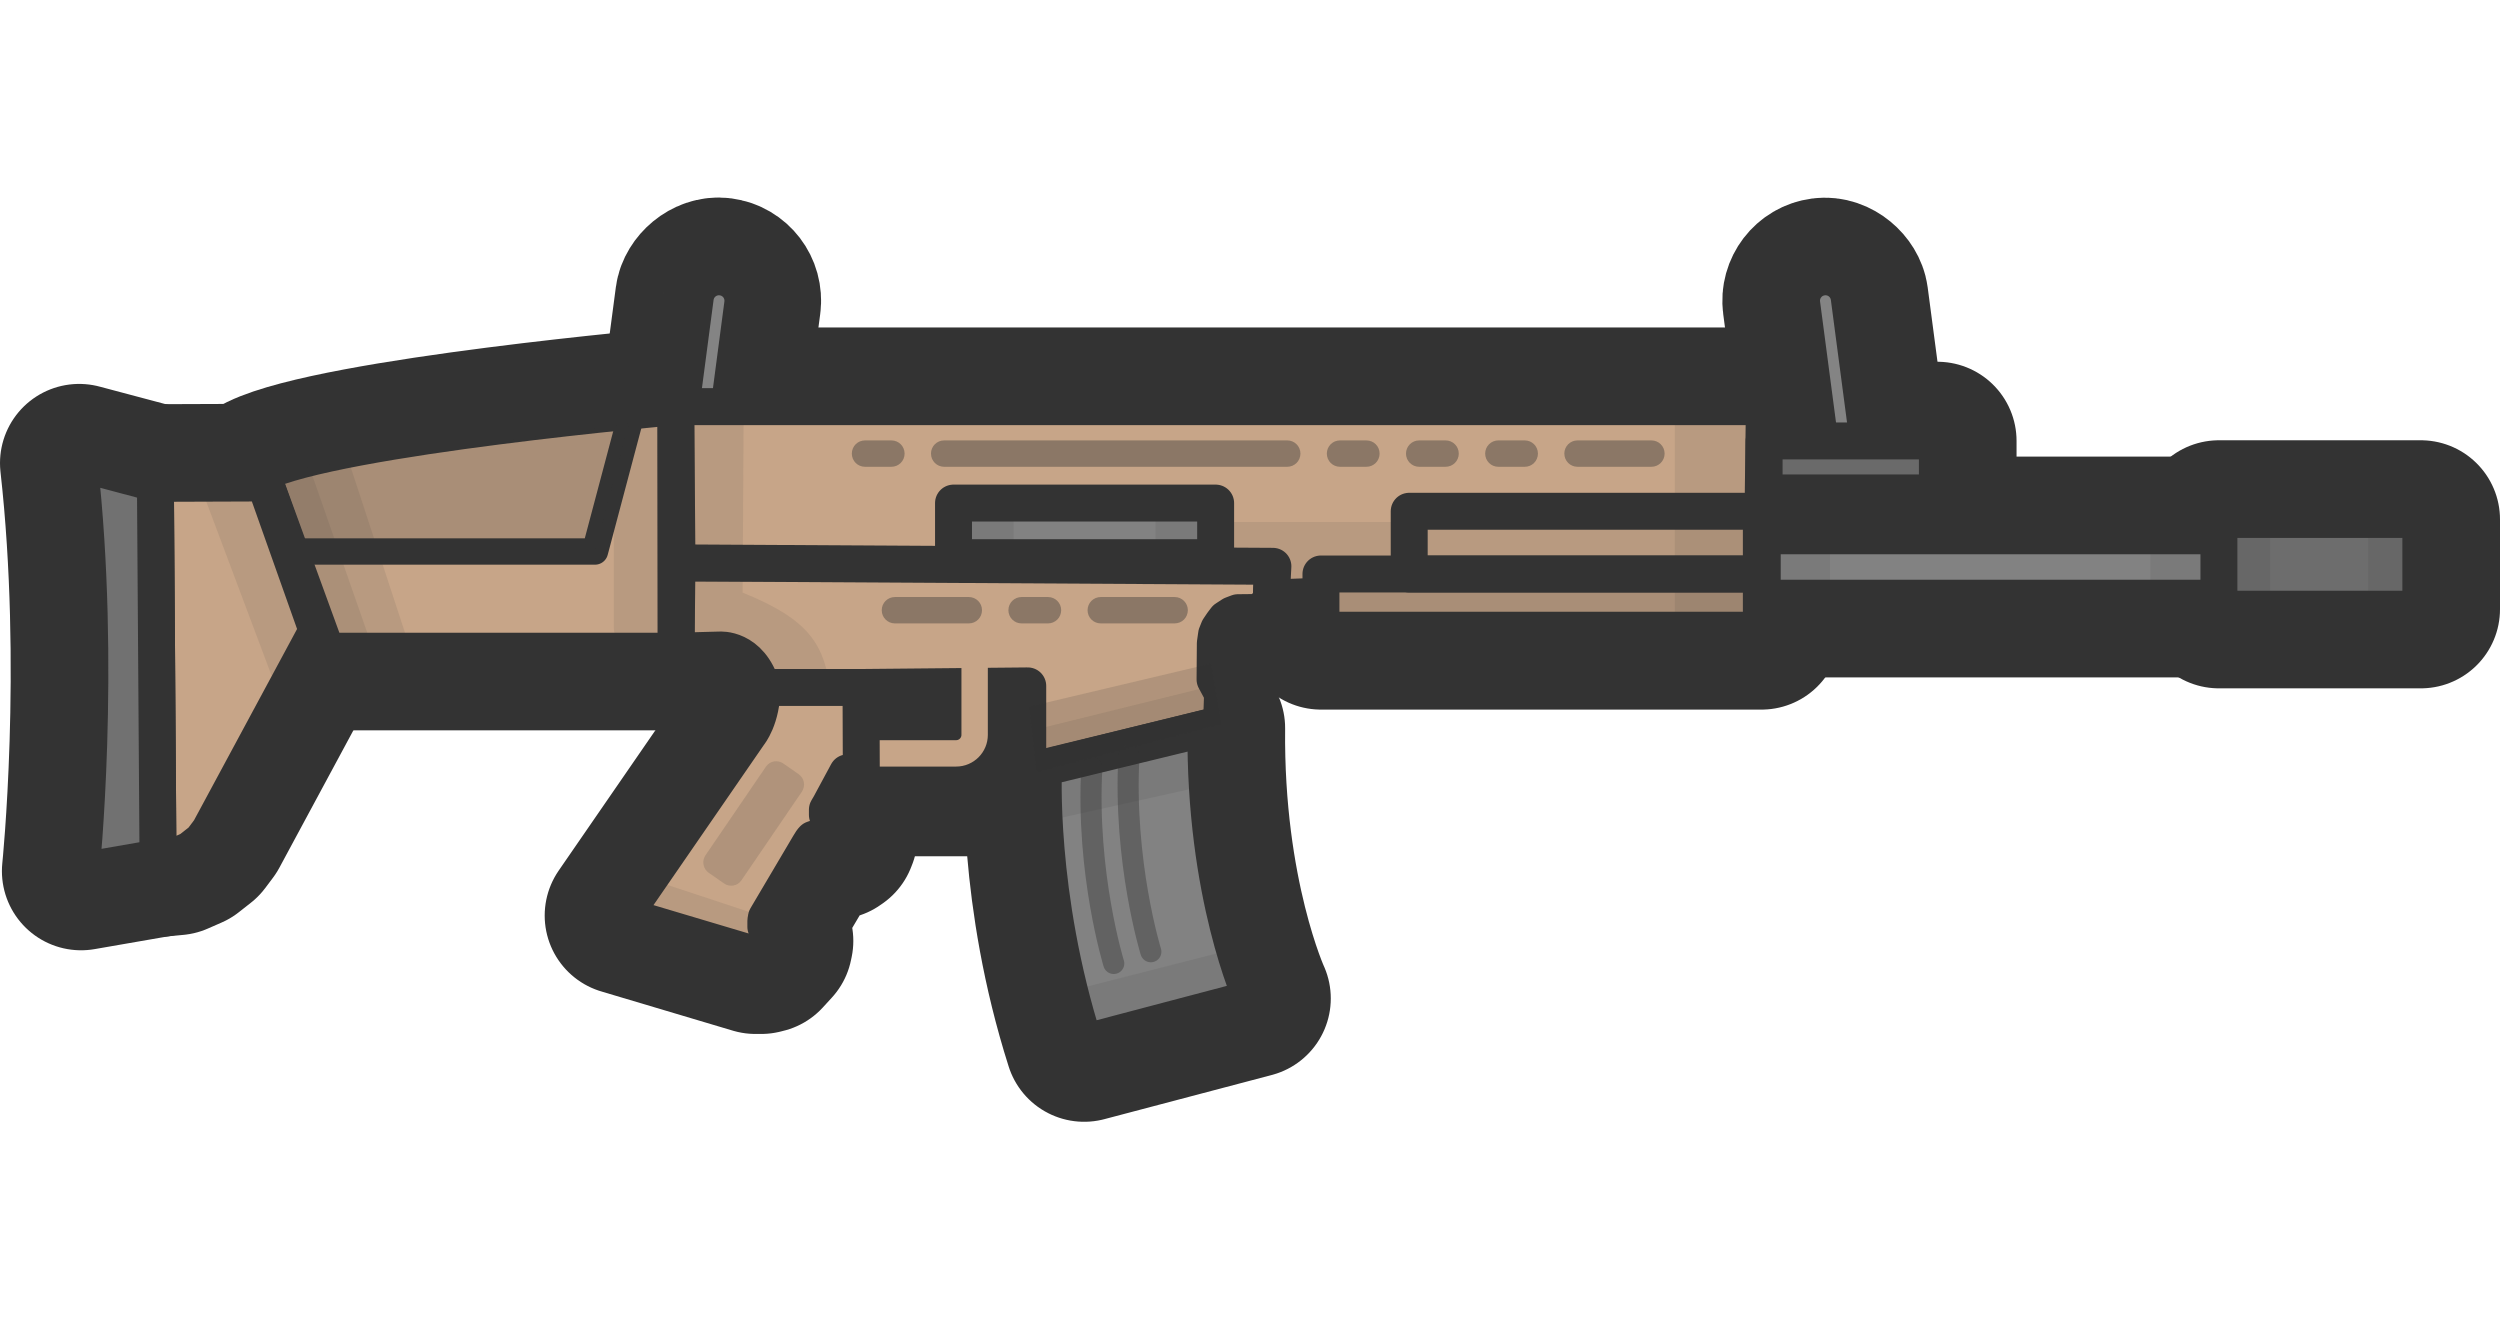 <?xml version="1.0" encoding="UTF-8" standalone="no"?>
<!-- Created with Inkscape (http://www.inkscape.org/) -->

<svg
   width="473.676mm"
   height="250mm"
   viewBox="0 0 473.676 250"
   version="1.1"
   id="svg5"
   inkscape:version="1.3 (0e150ed6c4, 2023-07-21)"
   sodipodi:docname="scar_loot.svg"
   xmlns:inkscape="http://www.inkscape.org/namespaces/inkscape"
   xmlns:sodipodi="http://sodipodi.sourceforge.net/DTD/sodipodi-0.dtd"
   xmlns="http://www.w3.org/2000/svg"
   xmlns:svg="http://www.w3.org/2000/svg">
  <sodipodi:namedview
     id="namedview7"
     pagecolor="#ffffff"
     bordercolor="#666666"
     borderopacity="1.0"
     inkscape:pageshadow="2"
     inkscape:pageopacity="0.0"
     inkscape:pagecheckerboard="0"
     inkscape:document-units="mm"
     showgrid="false"
     inkscape:zoom="0.8344175"
     inkscape:cx="774.792"
     inkscape:cy="398.48158"
     inkscape:window-width="1920"
     inkscape:window-height="1009"
     inkscape:window-x="-8"
     inkscape:window-y="-8"
     inkscape:window-maximized="1"
     inkscape:current-layer="layer1"
     inkscape:showpageshadow="2"
     inkscape:deskcolor="#d1d1d1" />
  <defs
     id="defs2">
    <inkscape:path-effect
       effect="powerclip"
       id="path-effect2"
       is_visible="true"
       lpeversion="1"
       inverse="true"
       flatten="false"
       hide_clip="false"
       message="Use fill-rule evenodd on &lt;b&gt;fill and stroke&lt;/b&gt; dialogue if no flatten result after convert clip to paths." />
    <clipPath
       clipPathUnits="userSpaceOnUse"
       id="clipPath2">
      <path
         id="lpe_path-effect2"
         style="stroke:#c7a588;stroke-width:0"
         class="powerclip"
         d="M 140.587,221.621 H 182.294 V 258 h -41.707 z m -4.444,-2.621 v 14.2 h 1.904 v 30.757 h 14.2 v -30.757 h 28.853 V 219 H 152.248 138.048 Z" />
    </clipPath>
  </defs>
  <g
     inkscape:label="Layer 1"
     inkscape:groupmode="layer"
     id="layer1">
    <g
       id="g5"
       transform="translate(-141.958,-225.424)">
      <path
         style="fill:none;fill-opacity:1;stroke:#333333;stroke-width:30;stroke-linecap:round;stroke-linejoin:round;stroke-miterlimit:4;stroke-dasharray:none;stroke-opacity:1"
         d="m 305.149,372.666 31.537,2.6e-4"
         id="path2535-7" />
      <rect
         style="fill:none;fill-opacity:1;fill-rule:evenodd;stroke:#333333;stroke-width:30;stroke-linecap:round;stroke-linejoin:round;stroke-miterlimit:4;stroke-dasharray:none;stroke-dashoffset:188.976;stroke-opacity:1"
         id="rect12463-8"
         width="9.068"
         height="36.937"
         x="442.168"
         y="339.249"
         ry="4.534"
         transform="rotate(-7.515)" />
      <rect
         style="fill:none;fill-opacity:1;fill-rule:evenodd;stroke:#333333;stroke-width:30;stroke-linecap:round;stroke-linejoin:round;stroke-miterlimit:4;stroke-dasharray:none;stroke-dashoffset:188.976;stroke-opacity:1"
         id="rect12463-1-7"
         width="9.068"
         height="36.937"
         x="-317.264"
         y="239.062"
         ry="4.534"
         transform="matrix(-0.991,-0.131,-0.131,0.991,0,0)" />
      <path
         style="fill:none;fill-opacity:1;stroke:#333333;stroke-width:30;stroke-linecap:butt;stroke-linejoin:round;stroke-miterlimit:4;stroke-dasharray:none;stroke-opacity:1"
         d="m 286.335,355.681 c 0,5.886 -2.478,8.828 -2.478,8.828 l -23.697,34.385 24.937,7.434 h 1.084 l 0.62,-0.155 1.704,-1.859 0.131,-0.62 -0.103,-0.274 -0.821,-1.197 -0.342,-0.479 -0.308,-0.718 v -1.129 l 0.103,-0.616 8.105,-13.713 0.513,-0.821 0.274,-0.308 0.513,-0.171 3.009,0.342 h 0.581 l 0.445,-0.308 0.205,-0.513 -0.068,-0.684 -1.573,-2.291 -0.445,-0.992 v -0.992 l 0.479,-0.821 3.317,-6.155 2.63,-0.155 -0.056,-16.021 z"
         id="path869-7"
         sodipodi:nodetypes="ccccccccccccccccccccccccccccccc" />
      <path
         style="fill:none;fill-opacity:1;stroke:#333333;stroke-width:30;stroke-linecap:butt;stroke-linejoin:round;stroke-miterlimit:4;stroke-dasharray:none;stroke-opacity:1"
         d="m 270.226,332.067 -0.237,-29.601 206.263,3.9e-4 -0.539,42.404 -83.475,6e-5 -0.808,-6.463 -8.613,0.326 0.319,-6.012 z"
         id="path2881-9"
         sodipodi:nodetypes="ccccccccc" />
      <path
         style="fill:none;fill-opacity:1;stroke:#333333;stroke-width:30;stroke-linecap:butt;stroke-linejoin:round;stroke-miterlimit:4;stroke-dasharray:none;stroke-opacity:1"
         d="m 347.371,422.969 c -8.976,-28.185 -7.693,-52.095 -7.693,-52.095 l 30.774,-7.497 c -0.332,31.642 8.65,51.22 8.65,51.22 z"
         id="path5997-1"
         sodipodi:nodetypes="ccccc" />
      <rect
         style="fill:none;fill-opacity:1;fill-rule:evenodd;stroke:#333333;stroke-width:30;stroke-linecap:round;stroke-linejoin:round;stroke-miterlimit:4;stroke-dasharray:none;stroke-dashoffset:188.976;stroke-opacity:1"
         id="rect11363-5"
         width="87.792"
         height="11.827"
         x="475.852"
         y="326.942"
         ry="0" />
      <rect
         style="fill:none;fill-opacity:1;fill-rule:evenodd;stroke:#333333;stroke-width:30;stroke-linecap:round;stroke-linejoin:round;stroke-miterlimit:4;stroke-dasharray:none;stroke-dashoffset:188.976;stroke-opacity:1"
         id="rect11621-5"
         width="38.257"
         height="17.003"
         x="562.377"
         y="323.842" />
      <rect
         style="fill:none;fill-opacity:1;fill-rule:evenodd;stroke:#333333;stroke-width:30;stroke-linecap:round;stroke-linejoin:round;stroke-miterlimit:4;stroke-dasharray:none;stroke-dashoffset:188.976;stroke-opacity:1"
         id="rect12125-5"
         width="32.831"
         height="9.854"
         x="476.204"
         y="308.966" />
      <path
         style="fill:none;fill-opacity:1;stroke:#333333;stroke-width:30;stroke-linecap:butt;stroke-linejoin:round;stroke-miterlimit:4;stroke-dasharray:none;stroke-opacity:1"
         d="m 270.048,348.805 -66.238,3.4e-4 -12.29,-33.708 c 14.383,-6.986 78.468,-12.631 78.468,-12.631 z"
         id="path12702-8"
         sodipodi:nodetypes="ccccc" />
      <path
         style="fill:none;fill-opacity:1;stroke:#333333;stroke-width:30;stroke-linecap:butt;stroke-linejoin:round;stroke-miterlimit:4;stroke-dasharray:none;stroke-opacity:1"
         d="m 202.062,344.893 -20.384,37.834 -1.468,1.957 -2.283,1.794 -2.609,1.142 -3.425,0.326 -0.489,-70.938 20.746,-0.076 z"
         id="path14655-2" />
      <path
         style="fill:none;fill-opacity:1;stroke:#333333;stroke-width:30;stroke-linecap:butt;stroke-linejoin:round;stroke-miterlimit:4;stroke-dasharray:none;stroke-opacity:1"
         d="m 156.958,313.165 c 4.345,38.745 0.362,77.31 0.362,77.31 l 14.573,-2.53 -0.489,-70.938 z"
         id="path15569-9" />
    </g>
    <path
       id="rect12463"
       style="fill:#848484;fill-rule:evenodd;stroke:#333333;stroke-width:7;stroke-linecap:round;stroke-linejoin:round;stroke-dashoffset:188.976"
       d="m 345.278,52.488 c 2.49,-0.329 4.76,1.412 5.088,3.902 l 3.645,27.629 c 0.329,2.49 -1.412,4.76 -3.902,5.088 -2.49,0.329 -4.76,-1.412 -5.088,-3.902 l -3.645,-27.629 c -0.329,-2.49 1.412,-4.76 3.902,-5.088 z" />
    <path
       id="rect12463-1"
       style="fill:#848484;fill-rule:evenodd;stroke:#333333;stroke-width:7;stroke-linecap:round;stroke-linejoin:round;stroke-dashoffset:188.976"
       d="m 136.819,52.488 c -2.49,-0.329 -4.76,1.412 -5.088,3.902 l -3.645,27.629 c -0.329,2.49 1.412,4.76 3.902,5.088 2.49,0.329 4.76,-1.412 5.088,-3.902 l 3.645,-27.629 c 0.329,-2.49 -1.412,-4.76 -3.902,-5.088 z" />
    <path
       style="fill:#c7a588;fill-opacity:1;stroke:#333333;stroke-width:7;stroke-linecap:butt;stroke-linejoin:round;stroke-miterlimit:4;stroke-dasharray:none;stroke-opacity:1"
       d="m 144.377,130.258 c -2.264,-7.614 -8.021,-7.098 -8.021,-7.098 l -8.266,0.221 0.178,-16.737 112.91,-2.5e-4 -0.319,6.666 -0.418,0.925 -0.627,0.686 -0.686,0.567 -0.835,0.477 -0.746,0.089 -2.984,0.03 -1.104,0.418 -1.193,0.776 -0.656,0.865 -0.686,1.014 -0.418,1.044 -0.239,1.671 -0.054,6.858 1.428,2.651 -0.204,5.813 -36.711,9.084 v -16.324 l -31.593,0.303 z"
       id="path2125"
       sodipodi:nodetypes="ccccccccccccccccccccccccc" />
    <rect
       style="fill:none;stroke:#c7a588;stroke-width:5;stroke-dasharray:none;stroke-opacity:1"
       id="rect1"
       width="30"
       height="20"
       x="154.666"
       y="122.742"
       ry="3.508" />
    <path
       style="fill:#c7a588;fill-opacity:1;stroke:#333333;stroke-width:7;stroke-linecap:butt;stroke-linejoin:round;stroke-miterlimit:4;stroke-dasharray:none;stroke-opacity:1"
       d="m 128.268,106.645 -0.237,-29.601 206.263,3.87e-4 -0.539,42.404 -83.475,6e-5 -0.808,-6.463 -8.613,0.326 0.319,-6.012 z"
       id="path2881"
       sodipodi:nodetypes="ccccccccc" />
    <path
       id="rect3899"
       style="fill:#333333;fill-opacity:0.2;fill-rule:evenodd;stroke:#333333;stroke-width:7;stroke-linecap:round;stroke-linejoin:round;stroke-dashoffset:188.976"
       d="m 250.281,108.753 h 83.44 v 10.66 H 250.281 Z" />
    <path
       id="rect4859"
       style="fill:#828282;fill-rule:evenodd;stroke:#333333;stroke-width:7;stroke-linecap:round;stroke-linejoin:round;stroke-dashoffset:188.976;stroke-dasharray:none"
       d="m 180.663,95.319 h 49.664 v 10.347 h -49.664 z" />
    <path
       id="rect5446"
       style="fill:#333333;fill-opacity:0.1;fill-rule:evenodd;stroke:#333333;stroke-width:7;stroke-linecap:round;stroke-linejoin:round;stroke-dashoffset:188.976"
       d="m 267.004,96.871 h 66.717 v 11.881 h -66.717 z" />
    <path
       id="rect5710"
       style="fill:#333333;fill-opacity:0.4;fill-rule:evenodd;stroke:#333333;stroke-width:0;stroke-linecap:round;stroke-linejoin:round;stroke-dashoffset:188.976"
       d="m 178.894,83.443 h 65 c 1.385,0 2.5,1.115 2.5,2.5 0,1.385 -1.115,2.5 -2.5,2.5 h -65 c -1.385,0 -2.5,-1.115 -2.5,-2.5 0,-1.385 1.115,-2.5 2.5,-2.5 z" />
    <path
       id="rect5710-4"
       style="fill:#333333;fill-opacity:0.4;fill-rule:evenodd;stroke:#333333;stroke-width:0;stroke-linecap:round;stroke-linejoin:round;stroke-dashoffset:188.976"
       d="m 253.894,83.443 h 5 c 1.385,0 2.5,1.115 2.5,2.5 0,1.385 -1.115,2.5 -2.5,2.5 h -5 c -1.385,0 -2.5,-1.115 -2.5,-2.5 0,-1.385 1.115,-2.5 2.5,-2.5 z" />
    <path
       id="rect5710-4-7"
       style="fill:#333333;fill-opacity:0.4;fill-rule:evenodd;stroke:#333333;stroke-width:0;stroke-linecap:round;stroke-linejoin:round;stroke-dashoffset:188.976"
       d="m 268.894,83.443 h 5 c 1.385,0 2.5,1.115 2.5,2.5 0,1.385 -1.115,2.5 -2.5,2.5 h -5 c -1.385,0 -2.5,-1.115 -2.5,-2.5 0,-1.385 1.115,-2.5 2.5,-2.5 z" />
    <path
       id="rect5710-4-7-70"
       style="fill:#333333;fill-opacity:0.4;fill-rule:evenodd;stroke:#333333;stroke-width:0;stroke-linecap:round;stroke-linejoin:round;stroke-dashoffset:188.976"
       d="m 193.562,113.118 h 5 c 1.385,0 2.5,1.115 2.5,2.5 0,1.385 -1.115,2.5 -2.5,2.5 h -5 c -1.385,0 -2.5,-1.115 -2.5,-2.5 0,-1.385 1.115,-2.5 2.5,-2.5 z" />
    <path
       id="rect5710-4-7-70-9"
       style="fill:#333333;fill-opacity:0.4;fill-rule:evenodd;stroke:#333333;stroke-width:0;stroke-linecap:round;stroke-linejoin:round;stroke-dashoffset:188.976"
       d="m 163.894,83.443 h 5 c 1.385,0 2.5,1.115 2.5,2.5 0,1.385 -1.115,2.5 -2.5,2.5 h -5 c -1.385,0 -2.5,-1.115 -2.5,-2.5 0,-1.385 1.115,-2.5 2.5,-2.5 z" />
    <path
       id="rect5710-4-7-7"
       style="fill:#333333;fill-opacity:0.4;fill-rule:evenodd;stroke:#333333;stroke-width:0;stroke-linecap:round;stroke-linejoin:round;stroke-dashoffset:188.976"
       d="m 283.894,83.443 h 5 c 1.385,0 2.5,1.115 2.5,2.5 0,1.385 -1.115,2.5 -2.5,2.5 h -5 c -1.385,0 -2.5,-1.115 -2.5,-2.5 0,-1.385 1.115,-2.5 2.5,-2.5 z" />
    <path
       id="rect5710-4-7-7-3"
       style="fill:#333333;fill-opacity:0.4;fill-rule:evenodd;stroke:#333333;stroke-width:0;stroke-linecap:round;stroke-linejoin:round;stroke-dashoffset:188.976"
       d="m 298.894,83.443 h 14 c 1.385,0 2.5,1.115 2.5,2.5 0,1.385 -1.115,2.5 -2.5,2.5 h -14 c -1.385,0 -2.5,-1.115 -2.5,-2.5 0,-1.385 1.115,-2.5 2.5,-2.5 z" />
    <path
       id="rect5710-4-7-7-3-6"
       style="fill:#333333;fill-opacity:0.4;fill-rule:evenodd;stroke:#333333;stroke-width:0;stroke-linecap:round;stroke-linejoin:round;stroke-dashoffset:188.976"
       d="m 169.562,113.118 h 14 c 1.385,0 2.5,1.115 2.5,2.5 0,1.385 -1.115,2.5 -2.5,2.5 h -14 c -1.385,0 -2.5,-1.115 -2.5,-2.5 0,-1.385 1.115,-2.5 2.5,-2.5 z" />
    <path
       id="rect5710-4-7-7-3-6-9"
       style="fill:#333333;fill-opacity:0.4;fill-rule:evenodd;stroke:#333333;stroke-width:0;stroke-linecap:round;stroke-linejoin:round;stroke-dashoffset:188.976"
       d="m 208.562,113.118 h 14 c 1.385,0 2.5,1.115 2.5,2.5 0,1.385 -1.115,2.5 -2.5,2.5 h -14 c -1.385,0 -2.5,-1.115 -2.5,-2.5 0,-1.385 1.115,-2.5 2.5,-2.5 z" />
    <path
       style="fill:#828282;fill-opacity:1;stroke:#333333;stroke-width:7;stroke-linecap:butt;stroke-linejoin:round;stroke-miterlimit:4;stroke-dasharray:none;stroke-opacity:1"
       d="m 205.413,197.547 c -8.976,-28.185 -7.693,-52.095 -7.693,-52.095 l 30.774,-7.497 c -0.332,31.642 8.65,51.22 8.65,51.22 z"
       id="path5997"
       sodipodi:nodetypes="ccccc" />
    <path
       style="fill:#333333;fill-opacity:0.1;stroke:#000000;stroke-width:0;stroke-linecap:butt;stroke-linejoin:miter;stroke-miterlimit:4;stroke-dasharray:none;stroke-opacity:1"
       d="m 140.891,80.102 -0.188,32.179 c 12.81,5.171 15.456,9.885 16.694,18.782 l -13.02,-0.805 -1.98,-5.181 -9.221,-2.258 -5.086,0.563 -0.059,-44.999 z"
       id="path8076"
       sodipodi:nodetypes="ccccccccc" />
    <path
       style="fill:#333333;fill-opacity:0.1;stroke:#000000;stroke-width:0;stroke-linecap:butt;stroke-linejoin:miter;stroke-miterlimit:4;stroke-dasharray:none;stroke-opacity:1"
       d="m 194.727,146.28 0.226,-7.753 36.126,-8.933 0.358,7.602 z"
       id="path8958" />
    <path
       style="fill:#333333;fill-opacity:0.15;stroke:#000000;stroke-width:0;stroke-linecap:butt;stroke-linejoin:miter;stroke-miterlimit:4;stroke-dasharray:none;stroke-opacity:1"
       d="m 229.504,125.716 1.933,11.479 -35.071,9.118 -1.393,-12.419 z"
       id="path8993" />
    <path
       id="rect9726"
       style="fill:#333333;fill-opacity:0.1;fill-rule:evenodd;stroke:#333333;stroke-width:0;stroke-linecap:round;stroke-linejoin:round;stroke-dashoffset:188.976"
       d="m 183.55,95.319 h 5.614 c 1.599,0 2.887,1.288 2.887,2.887 v 6.17 c 0,1.599 -1.288,2.887 -2.887,2.887 h -5.614 c -1.599,0 -2.887,-1.288 -2.887,-2.887 v -6.17 c 0,-1.599 1.288,-2.887 2.887,-2.887 z" />
    <path
       id="rect9726-9"
       style="fill:#333333;fill-opacity:0.1;fill-rule:evenodd;stroke:#333333;stroke-width:0;stroke-linecap:round;stroke-linejoin:round;stroke-dashoffset:188.976"
       d="m 221.825,95.319 h 5.614 c 1.599,0 2.887,1.288 2.887,2.887 v 6.17 c 0,1.599 -1.288,2.887 -2.887,2.887 h -5.614 c -1.599,0 -2.887,-1.288 -2.887,-2.887 v -6.17 c 0,-1.599 1.288,-2.887 2.887,-2.887 z" />
    <path
       id="rect9905"
       style="fill:#333333;fill-opacity:0.1;fill-rule:evenodd;stroke:#333333;stroke-width:0;stroke-linecap:round;stroke-linejoin:round;stroke-dashoffset:188.976"
       d="m 320.211,77.576 h 11.196 c 1.599,0 2.887,1.288 2.887,2.887 v 35.427 c 0,1.599 -1.288,2.887 -2.887,2.887 h -11.196 c -1.599,0 -2.887,-1.288 -2.887,-2.887 V 80.463 c 0,-1.599 1.288,-2.887 2.887,-2.887 z" />
    <path
       style="fill:#333333;fill-opacity:0.1;stroke:#000000;stroke-width:0;stroke-linecap:butt;stroke-linejoin:miter;stroke-miterlimit:4;stroke-dasharray:none;stroke-opacity:1"
       d="m 230.562,98.898 h 34.93 l 1.512,9.855 -14.345,-0.251 -3.186,4.483 -8.613,0.326 0.319,-6.012 -10.852,-0.036 z"
       id="path10056" />
    <path
       style="fill:#333333;fill-opacity:0.1;stroke:#000000;stroke-width:0;stroke-linecap:butt;stroke-linejoin:miter;stroke-miterlimit:4;stroke-dasharray:none;stroke-opacity:1"
       d="m 205.413,197.547 31.731,-8.372 -2.956,-9.464 -32.05,8.186 z"
       id="path10713" />
    <path
       style="fill:#333333;fill-opacity:0.1;stroke:#000000;stroke-width:0;stroke-linecap:butt;stroke-linejoin:miter;stroke-miterlimit:4;stroke-dasharray:none;stroke-opacity:1"
       d="m 197.72,145.452 30.774,-7.497 -0.271,10.954 -29.968,6.66 z"
       id="path10814" />
    <path
       style="fill:none;stroke:#333333;stroke-width:4;stroke-linecap:round;stroke-linejoin:miter;stroke-miterlimit:4;stroke-dasharray:none;stroke-opacity:0.4"
       d="m 206.871,145.383 c -1.125,20.11 4.148,37.162 4.148,37.162"
       id="path10849"
       sodipodi:nodetypes="cc" />
    <path
       style="fill:none;stroke:#333333;stroke-width:4;stroke-linecap:round;stroke-linejoin:miter;stroke-miterlimit:4;stroke-dasharray:none;stroke-opacity:0.4"
       d="m 213.904,143.16 c -1.125,20.11 4.148,37.162 4.148,37.162"
       id="path10849-5"
       sodipodi:nodetypes="cc" />
    <path
       id="rect11363"
       style="fill:#828282;fill-rule:evenodd;stroke:#333333;stroke-width:7;stroke-linecap:round;stroke-linejoin:round;stroke-dashoffset:188.976"
       d="m 333.894,101.519 h 87.792 v 11.827 h -87.792 z" />
    <path
       id="rect11621"
       style="fill:#6d6d6d;fill-rule:evenodd;stroke:#333333;stroke-width:7;stroke-linecap:round;stroke-linejoin:round;stroke-dashoffset:188.976"
       d="m 420.419,98.419 h 38.257 v 17.003 h -38.257 z" />
    <path
       id="rect11849"
       style="fill:#333333;fill-opacity:0.1;fill-rule:evenodd;stroke:#333333;stroke-width:0;stroke-linecap:round;stroke-linejoin:round;stroke-dashoffset:188.976"
       d="m 334.246,101.871 h 12.488 v 11.72 h -12.488 z" />
    <path
       id="rect11849-4"
       style="fill:#333333;fill-opacity:0.1;fill-rule:evenodd;stroke:#333333;stroke-width:0;stroke-linecap:round;stroke-linejoin:round;stroke-dashoffset:188.976"
       d="m 407.418,101.626 h 14.268 v 11.72 h -14.268 z" />
    <path
       id="rect12019"
       style="fill:#333333;fill-opacity:0.1;fill-rule:evenodd;stroke:#333333;stroke-width:0;stroke-linecap:round;stroke-linejoin:round;stroke-dashoffset:188.976"
       d="m 448.695,98.419 h 9.981 v 17.279 h -9.981 z" />
    <path
       id="rect12021"
       style="fill:#333333;fill-opacity:0.1;fill-rule:evenodd;stroke:#333333;stroke-width:0;stroke-linecap:round;stroke-linejoin:round;stroke-dashoffset:188.976"
       d="m 420.419,98.419 h 9.738 v 16.015 h -9.738 z" />
    <path
       id="rect12125"
       style="fill:#6a6a6a;fill-rule:evenodd;stroke:#333333;stroke-width:7;stroke-linecap:round;stroke-linejoin:round;stroke-dashoffset:188.976"
       d="m 334.246,83.544 h 32.831 v 9.854 h -32.831 z" />
    <path
       style="fill:#c7a588;fill-opacity:1;stroke:#333333;stroke-width:7;stroke-linecap:butt;stroke-linejoin:round;stroke-miterlimit:4;stroke-dasharray:none;stroke-opacity:1"
       d="M 128.09,123.382 61.852,123.383 49.563,89.674 C 63.946,82.688 128.031,77.044 128.031,77.044 Z"
       id="path12702"
       sodipodi:nodetypes="ccccc" />
    <path
       id="rect13420"
       style="fill:#333333;fill-opacity:0.1;fill-rule:evenodd;stroke:#333333;stroke-width:0;stroke-linecap:round;stroke-linejoin:round;stroke-dashoffset:188.976"
       d="m 120.828,76.687 h 2.728 c 2.512,0 4.534,2.022 4.534,4.534 v 37.627 c 0,2.512 -2.022,4.534 -4.534,4.534 h -2.728 c -2.512,0 -4.534,-2.022 -4.534,-4.534 V 81.221 c 0,-2.512 2.022,-4.534 4.534,-4.534 z" />
    <path
       style="fill:#333333;fill-opacity:0.1;stroke:#000000;stroke-width:0;stroke-linecap:butt;stroke-linejoin:miter;stroke-miterlimit:4;stroke-dasharray:none;stroke-opacity:1"
       d="M 49.563,89.674 61.852,123.383 77.749,122.971 65.609,85.944 Z"
       id="path13902" />
    <path
       style="fill:#333333;fill-opacity:0.1;stroke:#000000;stroke-width:0;stroke-linecap:butt;stroke-linejoin:miter;stroke-miterlimit:4;stroke-dasharray:none;stroke-opacity:1"
       d="M 61.852,123.383 70.768,123.275 58.476,88.068 49.563,89.674 Z"
       id="path14003" />
    <path
       style="fill:none;stroke:#333333;stroke-width:5;stroke-linecap:butt;stroke-linejoin:round;stroke-miterlimit:4;stroke-dasharray:none;stroke-opacity:1"
       d="m 56.767,104.493 h 55.957 l 6.449,-24.28"
       id="path14169" />
    <path
       style="fill:#333333;fill-opacity:0.2;stroke:#000000;stroke-width:0;stroke-linecap:butt;stroke-linejoin:miter;stroke-miterlimit:4;stroke-dasharray:none;stroke-opacity:1"
       d="M 56.767,104.493 49.563,89.674 119.174,80.213 112.725,104.493 Z"
       id="path14386" />
    <path
       style="fill:#c7a588;fill-opacity:1;stroke:#333333;stroke-width:7;stroke-linecap:butt;stroke-linejoin:round;stroke-miterlimit:4;stroke-dasharray:none;stroke-opacity:1"
       d="m 60.104,119.47 -20.384,37.834 -1.468,1.957 -2.283,1.794 -2.609,1.142 -3.425,0.326 -0.489,-70.938 20.746,-0.076 z"
       id="path14655" />
    <path
       style="fill:#333333;fill-opacity:0.1;stroke:#000000;stroke-width:0;stroke-linecap:butt;stroke-linejoin:miter;stroke-miterlimit:4;stroke-dasharray:none;stroke-opacity:1"
       d="M 50.192,91.508 60.104,119.47 53.048,132.252 37.921,91.952 Z"
       id="path15140" />
    <path
       style="fill:#717171;fill-opacity:1;stroke:#333333;stroke-width:7;stroke-linecap:butt;stroke-linejoin:round;stroke-miterlimit:4;stroke-dasharray:none;stroke-opacity:1"
       d="m 15,87.743 c 4.345,38.745 0.362,77.31 0.362,77.31 L 29.935,162.523 29.446,91.585 Z"
       id="path15569" />
    <path
       style="fill:#c7a588;fill-opacity:1;stroke:#333333;stroke-width:7;stroke-linecap:butt;stroke-linejoin:round;stroke-miterlimit:4;stroke-dasharray:none;stroke-opacity:1"
       d="m 144.377,130.258 c 0,5.886 -2.478,8.828 -2.478,8.828 l -23.697,34.385 24.937,7.434 h 1.084 l 0.62,-0.155 1.704,-1.859 0.131,-0.62 -0.103,-0.274 -0.821,-1.197 -0.342,-0.479 -0.308,-0.718 v -1.129 l 0.103,-0.616 8.105,-13.713 0.513,-0.821 0.274,-0.308 0.513,-0.171 3.009,0.342 h 0.581 l 0.445,-0.308 0.205,-0.513 -0.068,-0.684 -1.573,-2.291 -0.445,-0.992 v -0.992 l 0.479,-0.821 3.317,-6.155 2.63,-0.155 -0.056,-16.021 z"
       id="path869"
       sodipodi:nodetypes="ccccccccccccccccccccccccccccccc" />
    <path
       id="rect8607"
       style="fill:#333333;fill-opacity:0.15;fill-rule:evenodd;stroke:#333333;stroke-width:0;stroke-linecap:round;stroke-linejoin:round;stroke-dashoffset:188.976"
       d="m 148.412,144.656 2.905,2.022 c 1.082,0.753 1.356,2.237 0.613,3.326 l -11.445,16.783 c -0.743,1.089 -2.212,1.36 -3.295,0.607 l -2.905,-2.022 c -1.082,-0.753 -1.356,-2.237 -0.613,-3.326 l 11.445,-16.783 c 0.743,-1.089 2.212,-1.36 3.295,-0.607 z" />
    <path
       style="fill:#333333;fill-opacity:0.1;stroke:#000000;stroke-width:0;stroke-linecap:butt;stroke-linejoin:miter;stroke-miterlimit:4;stroke-dasharray:none;stroke-opacity:1"
       d="m 118.201,173.471 5.01,-6.88 21.994,7.269 -0.983,7.045 z"
       id="path8890" />
  </g>
</svg>
